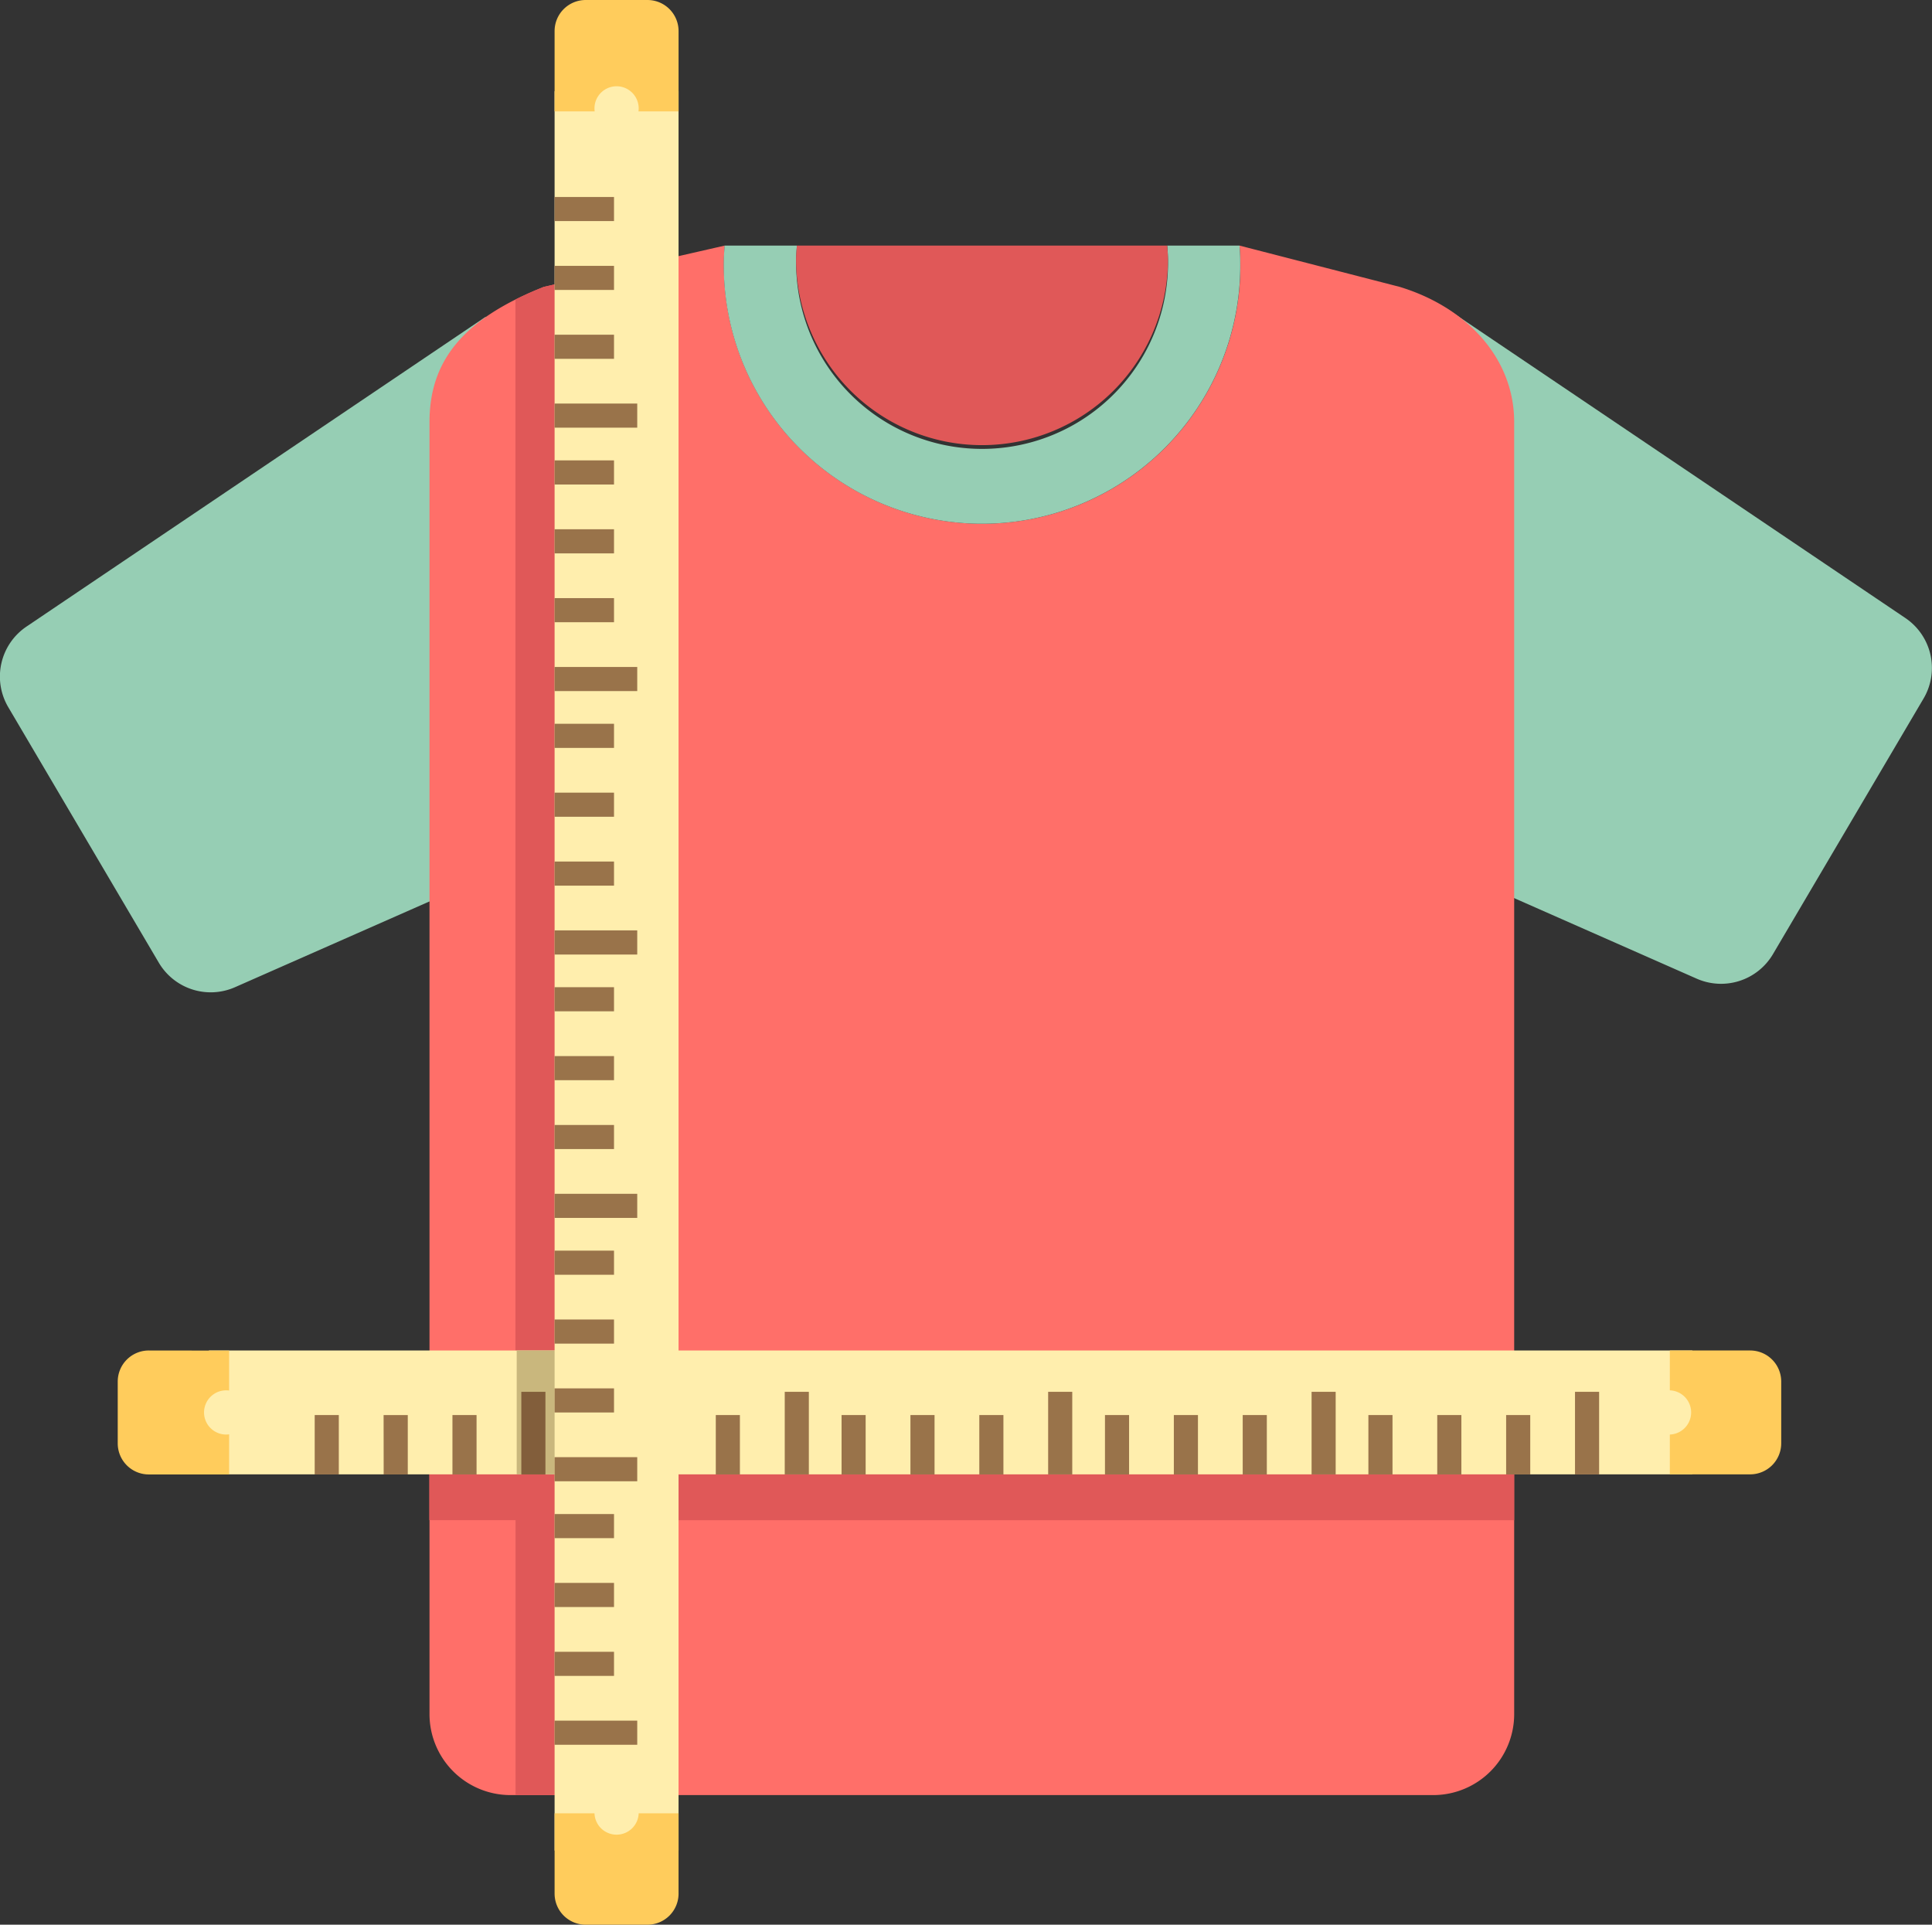 <svg xmlns="http://www.w3.org/2000/svg" width="101.381" height="101.001" viewBox="0 0 101.381 101.001">
  <rect x="0" y="0" width="101.381" height="101.001" fill="#333333" stroke="none"/>
  <g id="Grupo_56446" data-name="Grupo 56446" transform="translate(-868.675 -3526.368)">
    <path id="Trazado_124848" data-name="Trazado 124848" d="M894.164,3557.132l-24.1,16.26a3.163,3.163,0,0,0-.956,4.227l7.9,13.409a3.162,3.162,0,0,0,4,1.287L898.5,3584.6Z" transform="translate(0 -14.143)" fill="#96ceb4"/>
    <path id="Trazado_124849" data-name="Trazado 124849" d="M1029.545,3572.562l-24.1-16.261-4.337,27.468,17.485,7.716a3.162,3.162,0,0,0,4-1.287l7.9-13.409A3.159,3.159,0,0,0,1029.545,3572.562Z" transform="translate(-60.883 -13.76)" fill="#96ceb4"/>
    <path id="Trazado_124850" data-name="Trazado 124850" d="M961.3,3552.389l-8.407-2.167c.016.271.042.539.042.812a13.552,13.552,0,1,1-27.1,0c0-.274.025-.542.042-.812l-9.491,2.167c-4.1,1.627-6,3.771-6,7.084v67.81a4.251,4.251,0,0,0,4.25,4.25h48.419a4.25,4.25,0,0,0,4.249-4.25v-67.81C967.3,3556.16,964.858,3553.474,961.3,3552.389Z" transform="translate(-19.173 -10.966)" fill="#ff6f69"/>
    <path id="Trazado_124851" data-name="Trazado 124851" d="M921.4,3611.474V3552.11l-5.027,1.148c-.531.21-1.021.43-1.478.66v57.556h-4.521v6.5H914.9V3632.4h6.5v-14.423H967.3v-6.5Z" transform="translate(-19.172 -11.834)" fill="#e05858"/>
    <path id="Trazado_124852" data-name="Trazado 124852" d="M966.036,3550.222h-3.794c.022.269.041.539.041.812a9.757,9.757,0,1,1-19.513,0c0-.274.018-.543.04-.812h-3.795c-.016.271-.042.539-.042.812a13.552,13.552,0,1,0,27.1,0C966.077,3550.761,966.052,3550.493,966.036,3550.222Z" transform="translate(-32.317 -10.966)" fill="#96ceb4"/>
    <path id="Trazado_124853" data-name="Trazado 124853" d="M965.47,3550.222H946.036c-.022.269-.042.539-.042.812a9.758,9.758,0,0,0,19.515,0C965.51,3550.761,965.491,3550.491,965.47,3550.222Z" transform="translate(-35.545 -10.966)" fill="#e05858"/>
    <path id="Trazado_124854" data-name="Trazado 124854" d="M966.807,3657.536h-77.84l0,6.5h77.84Z" transform="translate(-9.329 -60.3)" fill="#ffeead"/>
    <path id="Trazado_124855" data-name="Trazado 124855" d="M899.241,3663.806h1.265v3.117h-1.265Z" transform="translate(-14.052 -63.182)" fill="#99734a"/>
    <path id="Trazado_124856" data-name="Trazado 124856" d="M905.931,3663.806H907.2v3.117h-1.265Z" transform="translate(-17.127 -63.182)" fill="#99734a"/>
    <path id="Trazado_124857" data-name="Trazado 124857" d="M912.619,3663.806h1.265v3.117h-1.265Z" transform="translate(-20.202 -63.182)" fill="#99734a"/>
    <path id="Trazado_124858" data-name="Trazado 124858" d="M918.86,3657.536h2.05v6.5h-2.05Z" transform="translate(-23.071 -60.3)" fill="#c9b77d"/>
    <path id="Trazado_124859" data-name="Trazado 124859" d="M919.308,3661.55h1.265v4.335h-1.265Z" transform="translate(-23.277 -62.145)" fill="#825e3b"/>
    <path id="Trazado_124860" data-name="Trazado 124860" d="M924.825,3663.806h1.265v3.117h-1.265Z" transform="translate(-25.813 -63.182)" fill="#99734a"/>
    <path id="Trazado_124861" data-name="Trazado 124861" d="M931.514,3663.806h1.265v3.117h-1.265Z" transform="translate(-28.888 -63.182)" fill="#99734a"/>
    <path id="Trazado_124862" data-name="Trazado 124862" d="M938.2,3663.806h1.265v3.117H938.2Z" transform="translate(-31.964 -63.182)" fill="#99734a"/>
    <path id="Trazado_124863" data-name="Trazado 124863" d="M944.892,3661.55h1.265v4.335h-1.265Z" transform="translate(-35.038 -62.145)" fill="#99734a"/>
    <path id="Trazado_124864" data-name="Trazado 124864" d="M950.411,3663.806h1.264v3.117h-1.264Z" transform="translate(-37.575 -63.182)" fill="#99734a"/>
    <path id="Trazado_124865" data-name="Trazado 124865" d="M957.1,3663.806h1.265v3.117H957.1Z" transform="translate(-40.65 -63.182)" fill="#99734a"/>
    <path id="Trazado_124866" data-name="Trazado 124866" d="M963.789,3663.806h1.265v3.117h-1.265Z" transform="translate(-43.725 -63.182)" fill="#99734a"/>
    <path id="Trazado_124867" data-name="Trazado 124867" d="M970.476,3661.55h1.265v4.335h-1.265Z" transform="translate(-46.8 -62.145)" fill="#99734a"/>
    <path id="Trazado_124868" data-name="Trazado 124868" d="M975.995,3663.806h1.265v3.117h-1.265Z" transform="translate(-49.337 -63.182)" fill="#99734a"/>
    <path id="Trazado_124869" data-name="Trazado 124869" d="M982.683,3663.806h1.265v3.117h-1.265Z" transform="translate(-52.411 -63.182)" fill="#99734a"/>
    <path id="Trazado_124870" data-name="Trazado 124870" d="M989.373,3663.806h1.265v3.117h-1.265Z" transform="translate(-55.487 -63.182)" fill="#99734a"/>
    <path id="Trazado_124871" data-name="Trazado 124871" d="M996.062,3661.55h1.264v4.335h-1.264Z" transform="translate(-58.562 -62.145)" fill="#99734a"/>
    <path id="Trazado_124872" data-name="Trazado 124872" d="M1001.579,3663.806h1.265v3.117h-1.265Z" transform="translate(-61.098 -63.182)" fill="#99734a"/>
    <path id="Trazado_124873" data-name="Trazado 124873" d="M1008.267,3663.806h1.266v3.117h-1.266Z" transform="translate(-64.173 -63.182)" fill="#99734a"/>
    <path id="Trazado_124874" data-name="Trazado 124874" d="M1014.957,3663.806h1.265v3.117h-1.265Z" transform="translate(-67.248 -63.182)" fill="#99734a"/>
    <path id="Trazado_124875" data-name="Trazado 124875" d="M1021.646,3661.55h1.265v4.335h-1.265Z" transform="translate(-70.323 -62.145)" fill="#99734a"/>
    <path id="Trazado_124876" data-name="Trazado 124876" d="M1035.069,3657.536h-4.214v6.5h4.214a1.631,1.631,0,0,0,1.631-1.63v-3.245A1.631,1.631,0,0,0,1035.069,3657.536Z" transform="translate(-74.556 -60.3)" fill="#ffcc5c"/>
    <path id="Trazado_124877" data-name="Trazado 124877" d="M1030.951,3662.567a1.16,1.16,0,1,1-1.16-1.16A1.159,1.159,0,0,1,1030.951,3662.567Z" transform="translate(-73.534 -62.08)" fill="#ffeead"/>
    <path id="Trazado_124878" data-name="Trazado 124878" d="M881.742,3657.536a1.63,1.63,0,0,0-1.631,1.63v3.245a1.63,1.63,0,0,0,1.631,1.63h4.214v-6.5Z" transform="translate(-5.258 -60.3)" fill="#ffcc5c"/>
    <path id="Trazado_124879" data-name="Trazado 124879" d="M890.811,3662.567a1.16,1.16,0,1,1-1.161-1.16A1.16,1.16,0,0,1,890.811,3662.567Z" transform="translate(-9.109 -62.08)" fill="#ffeead"/>
    <path id="Trazado_124880" data-name="Trazado 124880" d="M922.539,3535.228v92.32l6.505,0v-92.319Z" transform="translate(-24.762 -4.071)" fill="#ffeead"/>
    <g id="Grupo_56445" data-name="Grupo 56445" transform="translate(897.777 3536.704)">
      <path id="Trazado_124881" data-name="Trazado 124881" d="M922.539,3545.5h3.118v1.264h-3.118Z" transform="translate(-922.539 -3545.499)" fill="#99734a"/>
      <path id="Trazado_124882" data-name="Trazado 124882" d="M922.539,3552.189h3.118v1.264h-3.118Z" transform="translate(-922.539 -3548.574)" fill="#99734a"/>
      <path id="Trazado_124883" data-name="Trazado 124883" d="M922.539,3558.876h3.118v1.266h-3.118Z" transform="translate(-922.539 -3551.648)" fill="#99734a"/>
      <path id="Trazado_124884" data-name="Trazado 124884" d="M922.539,3565.564h4.337v1.265h-4.337Z" transform="translate(-922.539 -3554.723)" fill="#99734a"/>
      <path id="Trazado_124885" data-name="Trazado 124885" d="M922.539,3571.083h3.118v1.266h-3.118Z" transform="translate(-922.539 -3557.26)" fill="#99734a"/>
      <path id="Trazado_124886" data-name="Trazado 124886" d="M922.539,3577.773h3.118v1.266h-3.118Z" transform="translate(-922.539 -3560.336)" fill="#99734a"/>
      <path id="Trazado_124887" data-name="Trazado 124887" d="M922.539,3584.461h3.118v1.265h-3.118Z" transform="translate(-922.539 -3563.41)" fill="#99734a"/>
      <path id="Trazado_124888" data-name="Trazado 124888" d="M922.539,3591.149h4.337v1.265h-4.337Z" transform="translate(-922.539 -3566.485)" fill="#99734a"/>
      <path id="Trazado_124889" data-name="Trazado 124889" d="M922.539,3596.667h3.118v1.266h-3.118Z" transform="translate(-922.539 -3569.022)" fill="#99734a"/>
      <path id="Trazado_124890" data-name="Trazado 124890" d="M922.539,3603.355h3.118v1.265h-3.118Z" transform="translate(-922.539 -3572.096)" fill="#99734a"/>
      <path id="Trazado_124891" data-name="Trazado 124891" d="M922.539,3610.045h3.118v1.265h-3.118Z" transform="translate(-922.539 -3575.171)" fill="#99734a"/>
      <path id="Trazado_124892" data-name="Trazado 124892" d="M922.539,3616.734h4.337V3618h-4.337Z" transform="translate(-922.539 -3578.247)" fill="#99734a"/>
      <path id="Trazado_124893" data-name="Trazado 124893" d="M922.539,3622.252h3.118v1.265h-3.118Z" transform="translate(-922.539 -3580.784)" fill="#99734a"/>
      <path id="Trazado_124894" data-name="Trazado 124894" d="M922.539,3628.941h3.118v1.265h-3.118Z" transform="translate(-922.539 -3583.858)" fill="#99734a"/>
      <path id="Trazado_124895" data-name="Trazado 124895" d="M922.539,3635.632h3.118v1.264h-3.118Z" transform="translate(-922.539 -3586.934)" fill="#99734a"/>
      <path id="Trazado_124896" data-name="Trazado 124896" d="M922.539,3642.319h4.337v1.265h-4.337Z" transform="translate(-922.539 -3590.009)" fill="#99734a"/>
      <path id="Trazado_124897" data-name="Trazado 124897" d="M922.539,3647.837h3.118v1.266h-3.118Z" transform="translate(-922.539 -3592.545)" fill="#99734a"/>
      <path id="Trazado_124898" data-name="Trazado 124898" d="M922.539,3654.525h3.118v1.266h-3.118Z" transform="translate(-922.539 -3595.619)" fill="#99734a"/>
      <path id="Trazado_124899" data-name="Trazado 124899" d="M922.539,3661.216h3.118v1.265h-3.118Z" transform="translate(-922.539 -3598.696)" fill="#99734a"/>
      <path id="Trazado_124900" data-name="Trazado 124900" d="M922.539,3667.9h4.337v1.265h-4.337Z" transform="translate(-922.539 -3601.77)" fill="#99734a"/>
      <path id="Trazado_124901" data-name="Trazado 124901" d="M922.539,3673.422h3.118v1.265h-3.118Z" transform="translate(-922.539 -3604.307)" fill="#99734a"/>
      <path id="Trazado_124902" data-name="Trazado 124902" d="M922.539,3680.109h3.118v1.266h-3.118Z" transform="translate(-922.539 -3607.381)" fill="#99734a"/>
      <path id="Trazado_124903" data-name="Trazado 124903" d="M922.539,3686.8h3.118v1.265h-3.118Z" transform="translate(-922.539 -3610.457)" fill="#99734a"/>
      <path id="Trazado_124904" data-name="Trazado 124904" d="M922.539,3693.487h4.337v1.266h-4.337Z" transform="translate(-922.539 -3613.531)" fill="#99734a"/>
    </g>
    <path id="Trazado_124905" data-name="Trazado 124905" d="M922.539,3702.491v4.213a1.631,1.631,0,0,0,1.631,1.631h3.243a1.631,1.631,0,0,0,1.631-1.631v-4.213Z" transform="translate(-24.762 -80.967)" fill="#ffcc5c"/>
    <path id="Trazado_124906" data-name="Trazado 124906" d="M928.732,3701.427a1.16,1.16,0,1,1-1.16-1.16A1.161,1.161,0,0,1,928.732,3701.427Z" transform="translate(-26.542 -79.943)" fill="#ffeead"/>
    <path id="Trazado_124907" data-name="Trazado 124907" d="M927.413,3526.368H924.17a1.631,1.631,0,0,0-1.631,1.631v4.214h6.506V3528A1.632,1.632,0,0,0,927.413,3526.368Z" transform="translate(-24.762)" fill="#ffcc5c"/>
    <path id="Trazado_124908" data-name="Trazado 124908" d="M928.732,3535.908a1.16,1.16,0,1,1-1.16-1.161A1.161,1.161,0,0,1,928.732,3535.908Z" transform="translate(-26.542 -3.852)" fill="#ffeead"/>
  </g>
</svg>
